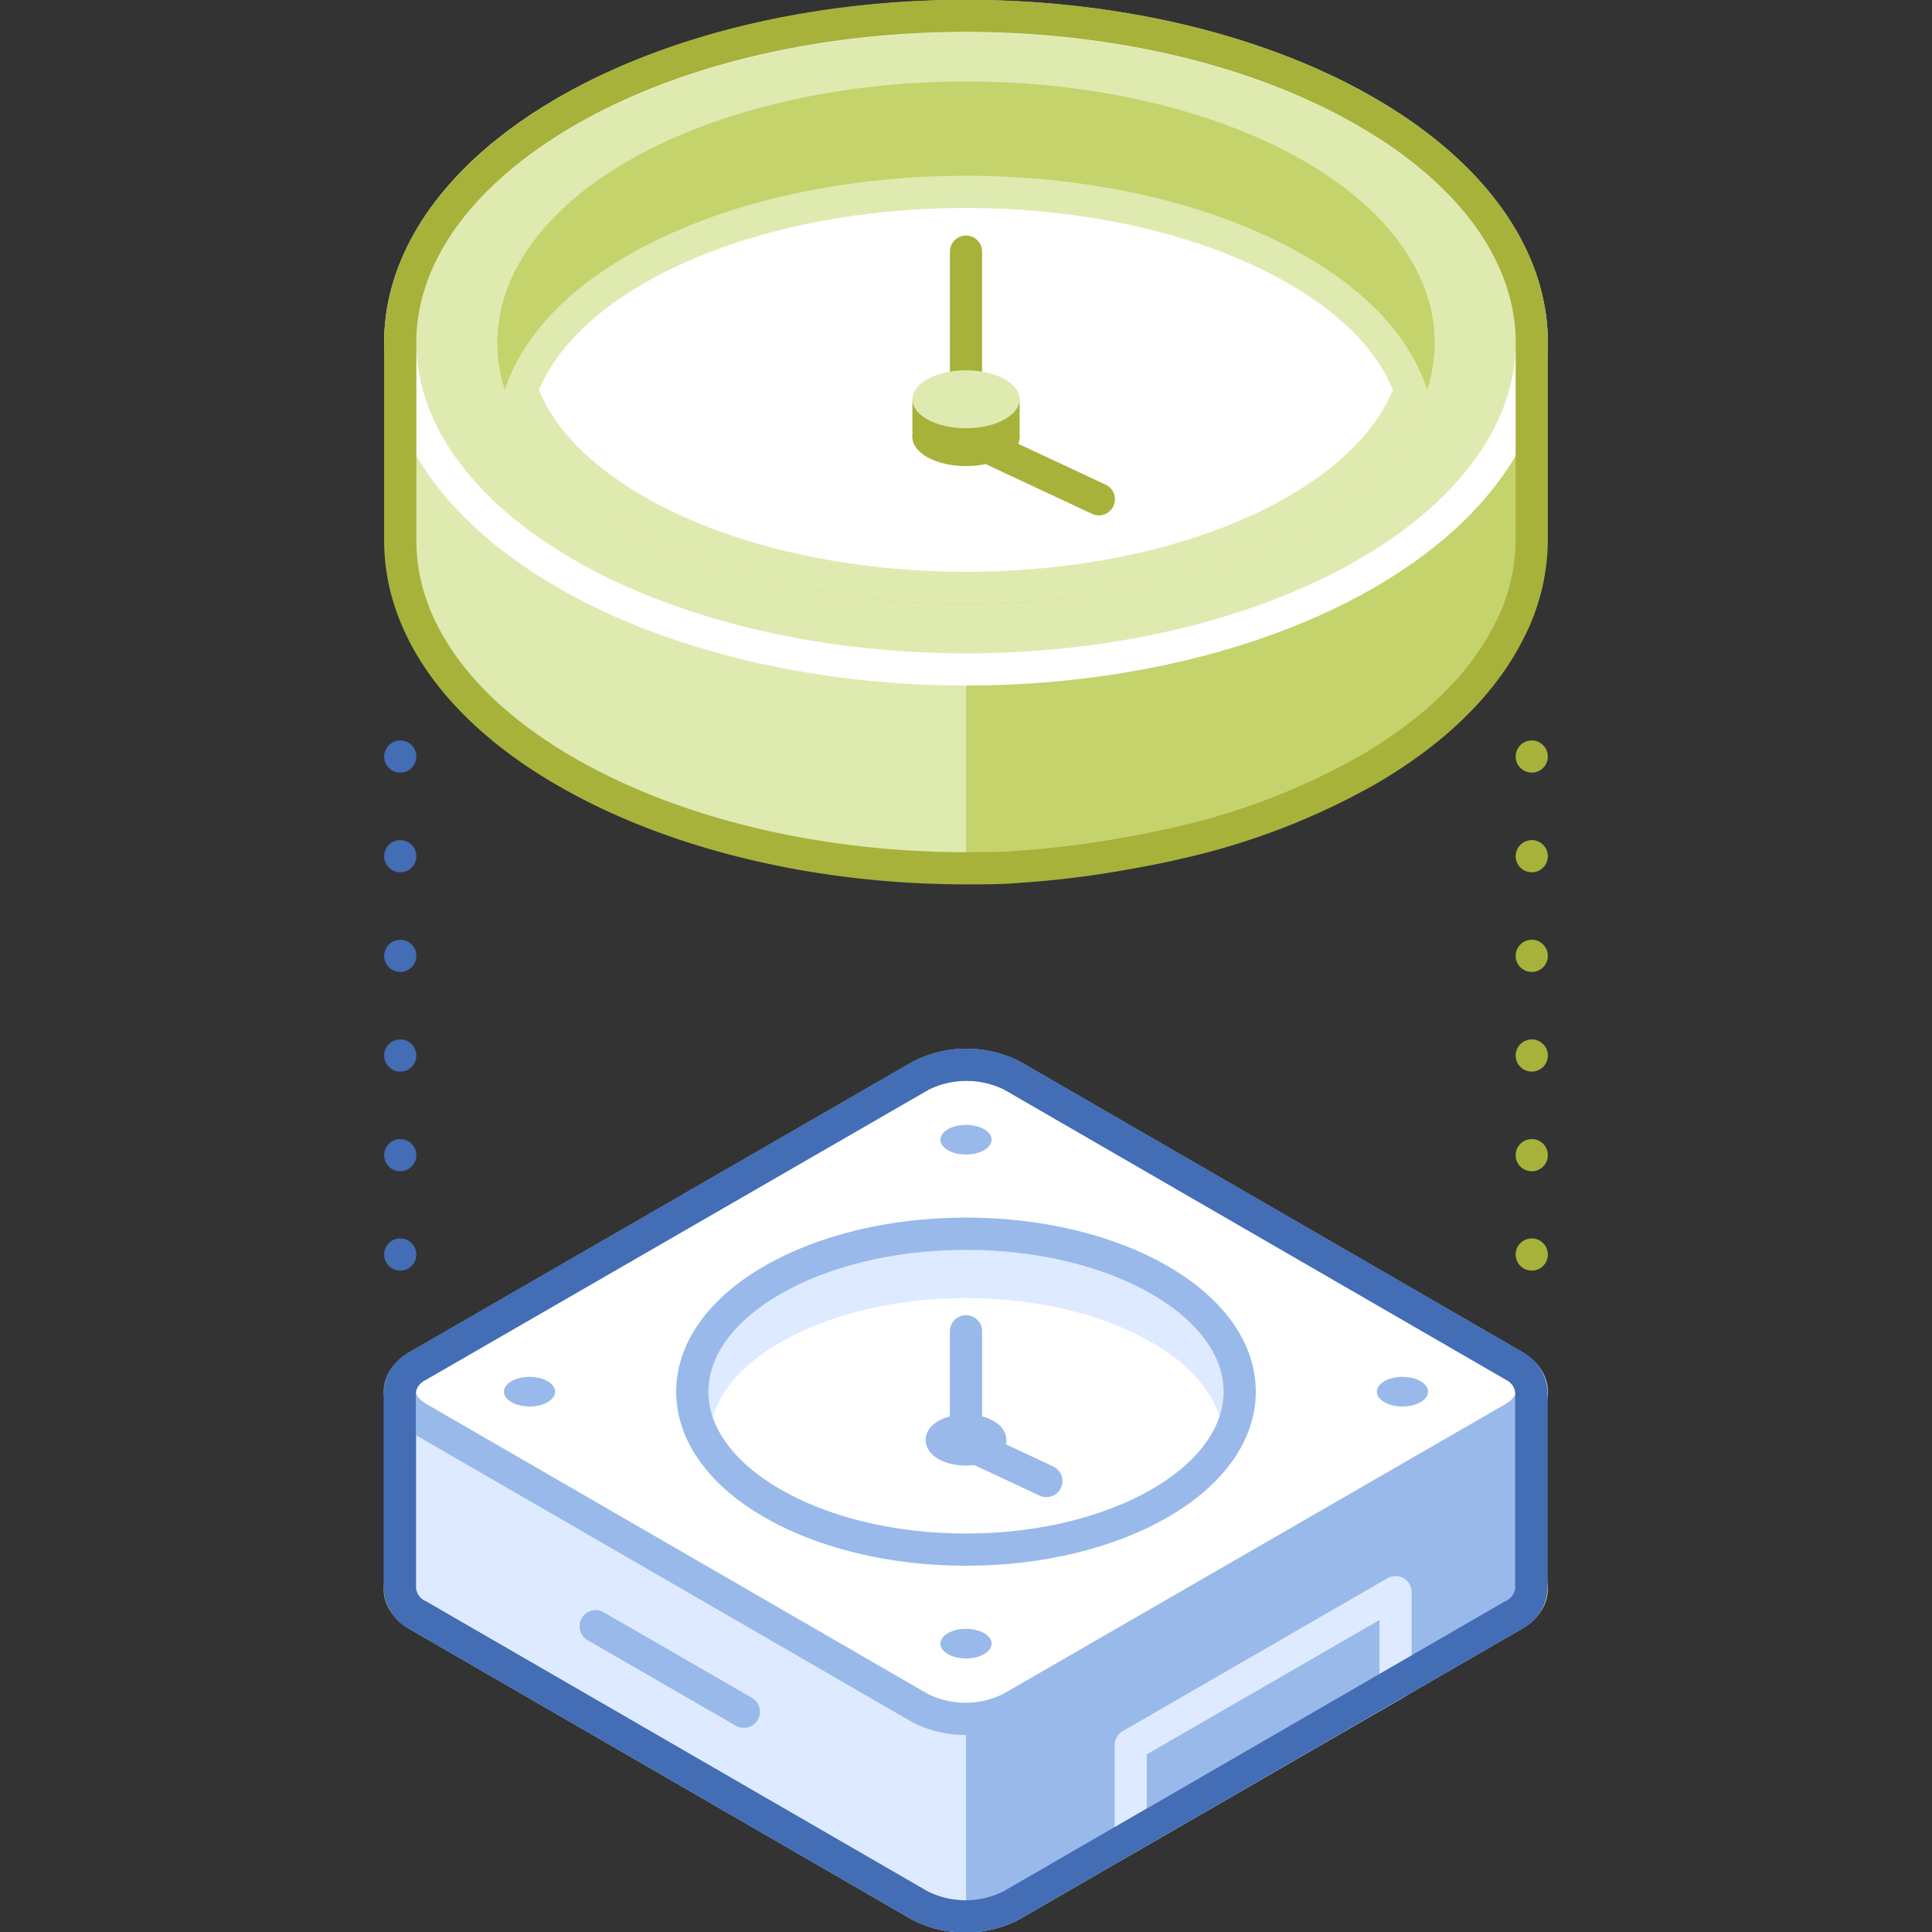 <svg xmlns="http://www.w3.org/2000/svg" viewBox="0 0 120 120"><rect x="0" y="0" width="120" height="120" fill="#333333" stroke="none"/><defs><style>.cls-1,.cls-10,.cls-14,.cls-19,.cls-7,.cls-8,.cls-9{fill:none;}.cls-15,.cls-2,.cls-5{fill:#fff;}.cls-13,.cls-2{stroke:#c4d36c;}.cls-10,.cls-13,.cls-14,.cls-17,.cls-19,.cls-2,.cls-3,.cls-5,.cls-6,.cls-7,.cls-8,.cls-9{stroke-linecap:round;stroke-linejoin:round;}.cls-10,.cls-13,.cls-14,.cls-15,.cls-17,.cls-19,.cls-2,.cls-3,.cls-5,.cls-6,.cls-7,.cls-8,.cls-9{stroke-width:2px;}.cls-17,.cls-3{fill:#deeaff;}.cls-18,.cls-19,.cls-3,.cls-5{stroke:#98b9ea;}.cls-18,.cls-4,.cls-6{fill:#98b9ea;}.cls-17,.cls-6{stroke:#deeaff;}.cls-10,.cls-7{stroke:#436db5;}.cls-8,.cls-9{stroke:#a7b23b;}.cls-10,.cls-9{stroke-dasharray:0 6.19;}.cls-11{fill:#dfeab0;}.cls-12,.cls-13{fill:#c4d36c;}.cls-14{stroke:#fff;}.cls-15{stroke:#dfeab0;}.cls-15,.cls-18{stroke-miterlimit:10;}.cls-16{fill:#a7b23b;}</style></defs><title>time-for-IT-innovation</title><g id="Layer_2" data-name="Layer 2"><g id="Tech_Concepts" data-name="Tech Concepts"><rect class="cls-1" width="120" height="120"/><rect class="cls-1" width="120" height="120"/><path class="cls-2" d="M94,97.07l-31.13-18a6.31,6.31,0,0,0-5.68,0L26,97.07c-1.56.91-1.56,2.37,0,3.28l31.13,18a6.25,6.25,0,0,0,5.68,0l31.13-18C95.53,99.44,95.53,98,94,97.07Z"/><path class="cls-3" d="M75.55,86.44,62.84,79.1a6.31,6.31,0,0,0-5.68,0L44.45,86.44H24.86V98.71A2,2,0,0,0,26,100.35l31.13,18a6.25,6.25,0,0,0,5.68,0l31.13-18a2,2,0,0,0,1.17-1.64V86.44Z"/><path class="cls-4" d="M62.84,118.32l31.13-18a2,2,0,0,0,1.17-1.64V86.44H75.55L62.84,79.1A5.85,5.85,0,0,0,60,78.42V119A5.85,5.85,0,0,0,62.84,118.32Z"/><line class="cls-3" x1="46.2" y1="106.32" x2="37" y2="101.01"/><path class="cls-5" d="M94,84.81l-31.13-18a6.31,6.31,0,0,0-5.68,0L26,84.81c-1.56.9-1.56,2.37,0,3.27l31.13,18a6.25,6.25,0,0,0,5.68,0L94,88.08C95.53,87.18,95.53,85.71,94,84.81Z"/><polygon class="cls-6" points="86.68 104.56 70.23 114.05 70.23 108.39 86.68 98.89 86.68 104.56"/><path class="cls-7" d="M94,84.81l-31.13-18a6.31,6.31,0,0,0-5.68,0L26,84.81a2,2,0,0,0-1.17,1.63V98.71A2,2,0,0,0,26,100.35l31.13,18a6.27,6.27,0,0,0,5.68,0l31.13-18a2,2,0,0,0,1.17-1.64V86.44A2,2,0,0,0,94,84.81Z"/><ellipse class="cls-4" cx="87.11" cy="86.44" rx="1.59" ry="0.92"/><ellipse class="cls-4" cx="60" cy="102.09" rx="1.59" ry="0.92"/><ellipse class="cls-4" cx="60" cy="70.79" rx="1.59" ry="0.92"/><ellipse class="cls-4" cx="32.89" cy="86.44" rx="1.59" ry="0.92"/><line class="cls-8" x1="95.14" y1="46.99" x2="95.14" y2="46.99"/><line class="cls-9" x1="95.14" y1="53.18" x2="95.14" y2="74.83"/><line class="cls-8" x1="95.14" y1="77.92" x2="95.14" y2="77.92"/><line class="cls-7" x1="24.86" y1="46.99" x2="24.86" y2="46.99"/><line class="cls-10" x1="24.86" y1="53.18" x2="24.86" y2="74.83"/><line class="cls-7" x1="24.86" y1="77.92" x2="24.86" y2="77.92"/><path class="cls-11" d="M85.33,21.29,84.85,21c-13.73-7.92-36-7.92-49.7,0l-.48.29H24.86v12.3c0,5.19,3.43,10.38,10.29,14.34,13.72,7.93,36,7.93,49.7,0,6.86-4,10.29-9.15,10.29-14.34V21.29Z"/><path class="cls-12" d="M84.85,47.93c6.86-4,10.29-9.15,10.29-14.34V21.29H85.33L84.85,21C78,17,69,15.06,60,15.06V53.88C69,53.88,78,51.9,84.85,47.93Z"/><ellipse class="cls-11" cx="60" cy="21.29" rx="35.14" ry="20.29"/><ellipse class="cls-13" cx="60" cy="21.29" rx="28.11" ry="15.23"/><ellipse class="cls-14" cx="60" cy="21.29" rx="35.14" ry="20.29"/><path class="cls-8" d="M95.14,33.59V21.29h0c0-5.19-3.43-10.39-10.29-14.35C71.12-1,48.87-1,35.15,6.94c-6.86,4-10.29,9.16-10.29,14.35h0v12.3c0,5.19,3.43,10.38,10.29,14.34s15.86,6,24.85,6c1.12,0,2.25,0,3.37-.1A58.37,58.37,0,0,0,70,53c1.08-.19,2.16-.4,3.21-.65a42.92,42.92,0,0,0,11.63-4.46c4.29-2.47,7.24-5.43,8.84-8.57A12.52,12.52,0,0,0,95.14,33.59Z"/><path class="cls-15" d="M79.88,16.38c-11-5.95-28.78-5.95-39.76,0-4.11,2.22-6.68,5-7.71,7.84,1,2.87,3.6,5.61,7.71,7.84,11,5.94,28.78,5.94,39.76,0,4.11-2.23,6.68-5,7.71-7.84C86.56,21.34,84,18.6,79.88,16.38Z"/><ellipse class="cls-16" cx="60" cy="27.15" rx="3.33" ry="1.8"/><rect class="cls-16" x="56.67" y="24.8" width="6.66" height="2.34"/><line class="cls-8" x1="60" y1="27.15" x2="60" y2="15.63"/><line class="cls-8" x1="60" y1="27.15" x2="68.25" y2="31.01"/><ellipse class="cls-11" cx="60" cy="24.8" rx="3.33" ry="1.8"/><path class="cls-17" d="M48,82.5c6.64-3.83,17.4-3.83,24,0C74.68,84,76.25,86,76.78,87.94c.8-3-.78-6.14-4.76-8.44-6.64-3.83-17.4-3.83-24,0-4,2.3-5.56,5.46-4.76,8.44C43.75,86,45.32,84,48,82.5Z"/><line class="cls-5" x1="60" y1="89.44" x2="60" y2="82.69"/><line class="cls-5" x1="60" y1="89.65" x2="64.99" y2="91.99"/><ellipse class="cls-18" cx="60" cy="89.44" rx="2.01" ry="1.09"/><ellipse class="cls-19" cx="60" cy="86.44" rx="17" ry="9.81"/></g></g></svg>